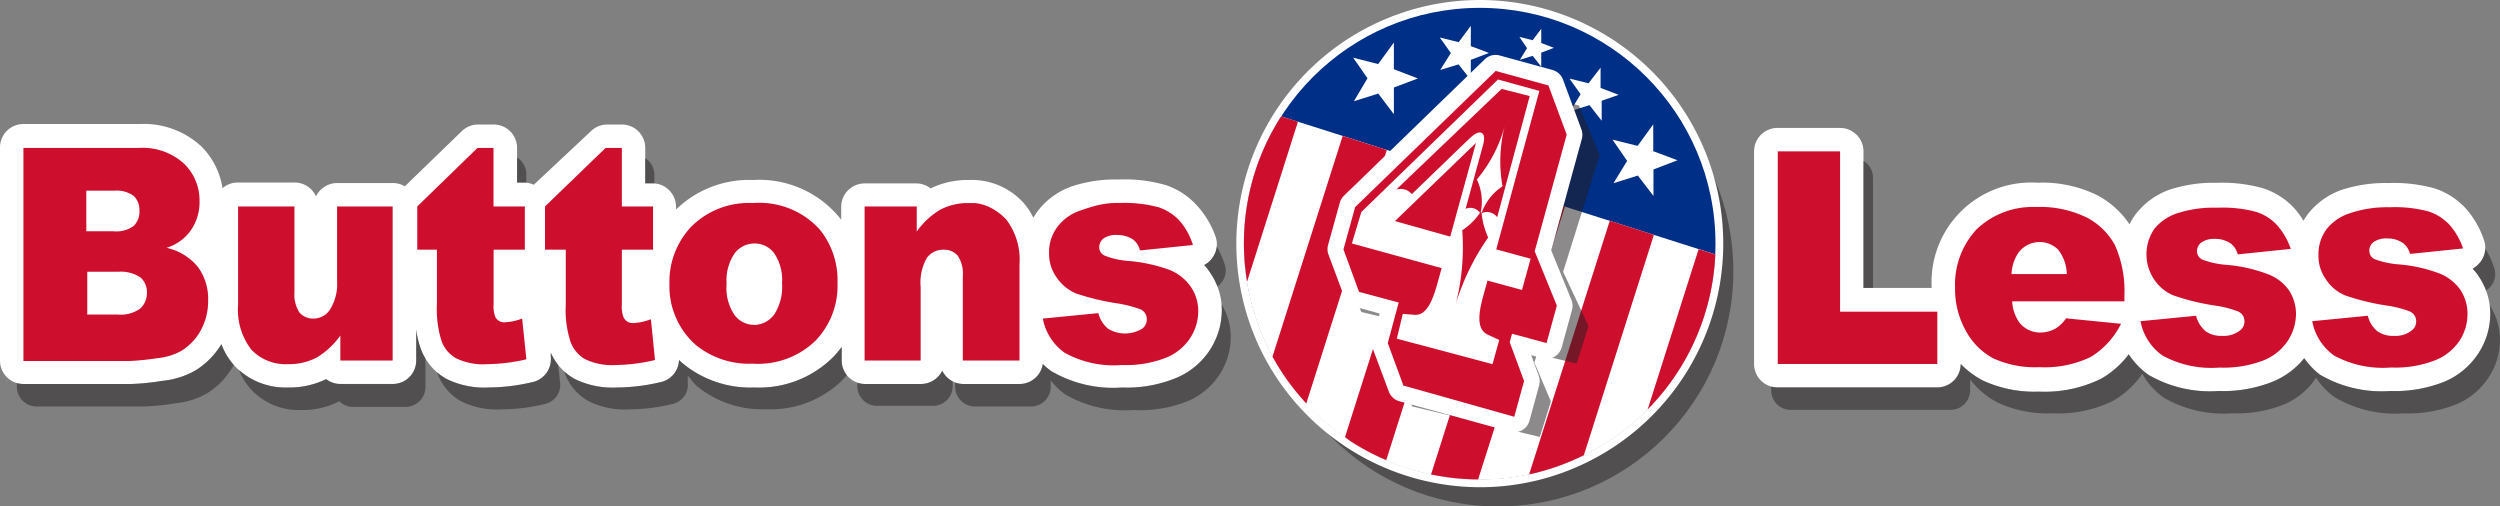 <svg xmlns="http://www.w3.org/2000/svg" viewBox="0 0 1000 202.57"><rect x="0" y="0" width="1000" height="202.57" fill="#808080" stroke="none"/><defs><style>.a1cd7c29-d3a7-4405-adcd-ed10828208ae,.e724c9fe-e8b7-4fa9-8ff8-a1fee8a2f5f4{fill:#231f20;isolation:isolate;}.e724c9fe-e8b7-4fa9-8ff8-a1fee8a2f5f4{opacity:0.5;}.a2af0c96-f4f0-4aa0-a96e-e20209dfd3ef{fill:#fff;}.a6e14172-1386-432a-8d88-155cae4c7309{fill:#002f87;}.e31094a0-45f8-4d73-8a93-02a3821c5433{fill:#ce0e2d;}.a1cd7c29-d3a7-4405-adcd-ed10828208ae{opacity:0.52;}</style></defs><g id="fc81b133-1059-4ff4-b44a-392b419133e5" data-name="Layer 1"><circle class="e724c9fe-e8b7-4fa9-8ff8-a1fee8a2f5f4" cx="599.24" cy="108.47" r="94.1"/><path class="a2af0c96-f4f0-4aa0-a96e-e20209dfd3ef" d="M592,194.89a97.77,97.77,0,0,1-88.5-56.6A97.46,97.46,0,0,1,591.83,0a97.44,97.44,0,0,1,40.91,185.89A96.64,96.64,0,0,1,592,194.89Z"/><circle class="a6e14172-1386-432a-8d88-155cae4c7309" cx="591.89" cy="97.44" r="94.3"/><path class="a2af0c96-f4f0-4aa0-a96e-e20209dfd3ef" d="M547,31.31l-5.74-8.24,10,2.56L557.55,17V27.69l9.61,3.69L557.55,35V45.68l-6.25-8.25-9.74,3.06Z"/><path class="a2af0c96-f4f0-4aa0-a96e-e20209dfd3ef" d="M650.85,64.35,645,55.86l10.05,2.49,6.25-8.61V60.48L671,64.1l-9.61,3.68V78.4l-6.25-8.18-9.74,3.06Z"/><path class="a2af0c96-f4f0-4aa0-a96e-e20209dfd3ef" d="M580.34,21.2,575.91,15l7.55,1.87,4.87-6.55v8.12l7.25,2.74-7.25,2.75v8.06l-4.93-6.25L576.09,28Z"/><path class="a2af0c96-f4f0-4aa0-a96e-e20209dfd3ef" d="M632.24,37.68l-4.44-6.24,7.62,1.87,4.81-6.24v8.11l7.24,2.75-6.8,2.38v8l-4.87-6.25-7.62,2.38Z"/><path class="a2af0c96-f4f0-4aa0-a96e-e20209dfd3ef" d="M610.82,19.26l-3.06-4.5,5.3,1.32,3.44-4.56V17.2l5.06,1.94-5.06,1.93v5.62l-3.44-4.37-5.12,1.62Z"/><path class="a2af0c96-f4f0-4aa0-a96e-e20209dfd3ef" d="M512.46,46.55a94.36,94.36,0,1,0,173.67,55.21Z"/><path class="e31094a0-45f8-4d73-8a93-02a3821c5433" d="M512.46,46.55a93.92,93.92,0,0,0-13.63,66.13l20.35-64Z"/><path class="e31094a0-45f8-4d73-8a93-02a3821c5433" d="M540.89,176.93a94.45,94.45,0,0,0,13.6,7.13L590.34,71.31l-17.67-5.62L538,174.84C538.94,175.53,539.86,176.28,540.89,176.93Z"/><path class="e31094a0-45f8-4d73-8a93-02a3821c5433" d="M554.73,60,537.06,54.4,509,142.65a93.63,93.63,0,0,0,13.52,18.72Z"/><path class="e31094a0-45f8-4d73-8a93-02a3821c5433" d="M611.64,189.78a94.82,94.82,0,0,0,21.91-7.7l28-88.13L643.9,88.33Z"/><path class="e31094a0-45f8-4d73-8a93-02a3821c5433" d="M671.27,148.51a94.38,94.38,0,0,0,14.86-46.72l-6.68-2.12-20.39,64.1A94.38,94.38,0,0,0,671.27,148.51Z"/><path class="e31094a0-45f8-4d73-8a93-02a3821c5433" d="M626,82.63,608.28,77,572.42,189.78a94.43,94.43,0,0,0,18.82,2Z"/><path class="a1cd7c29-d3a7-4405-adcd-ed10828208ae" d="M639.92,62l-8.37-19.8-24.29-5.81L542.62,90.89l-5.37,16.92,7.31,17,18.23,4.37-5.18,16.36,7.31,17.05,51,12.18,4.44-14.18L613.75,145l1.06-3.37,15.86,3.81,4.75-15-10.18-21.73Z"/><path class="a2af0c96-f4f0-4aa0-a96e-e20209dfd3ef" d="M632.54,51.69,625.23,31.9A6.24,6.24,0,0,0,621,28l-21.11-5.81a6.28,6.28,0,0,0-6,1.53L537.59,78.28a6.3,6.3,0,0,0-1.67,2.82L531.23,98a6.29,6.29,0,0,0,.17,3.86l6.37,17.05A6.25,6.25,0,0,0,542,122.7l9.85,2.72L549,135.76a6.16,6.16,0,0,0,.17,3.84l6.37,17.05a6.24,6.24,0,0,0,4.19,3.84l44.4,12.18a6.7,6.7,0,0,0,1.66.22,6.24,6.24,0,0,0,6-4.6l3.88-14.18a6.24,6.24,0,0,0-.17-3.8l-3-8.24,4.49,1.24a6.24,6.24,0,0,0,7.69-4.37l4.13-15a6.27,6.27,0,0,0-.25-4l-8.06-19.77,12.23-44.6A6.24,6.24,0,0,0,632.54,51.69Z"/><path class="e31094a0-45f8-4d73-8a93-02a3821c5433" d="M626.68,53.86l-12.8,46.65,8.86,21.73-4.12,15-13.8-3.75-.94,3.37,5.75,15.55-3.93,14.3-44.34-12.49-6.25-17L559.48,121l-15.86-4.25-6.24-17,4.68-16.92,56.2-54.45,21.11,5.8ZM540.75,97.38l35.91,9.87-1.81,6.56c-2.19,7.8-4.81,12.49-9.06,12.11l-4.68-.37-2.38,9.93L597,145.66l2.69-9.68-4.75-2.19c-3.93-2-3.87-7.24-1.75-15l1.81-6.56,13.81,3.75,3.43-12.49-13.74-3.75,17.24-63.38-16.55-4.56-54.65,53Zm71.13-58.95-13,48.46a5.13,5.13,0,0,0-6.25-1.62A31.37,31.37,0,0,0,595.27,95a95.53,95.53,0,0,0-12.87,26.23,92,92,0,0,0,2.5-29.1A26.63,26.63,0,0,0,592,85.14a4.77,4.77,0,0,0-5.75-1.62l7.06-25.85c.68-2.56.31-4.25-.94-4.62s-3,.81-5.06,2.81L564.73,77.65a5.87,5.87,0,0,0-6.25-1.81l42.16-40.28Zm-53.9,50L590.4,57.17,580.09,94.64ZM592.71,85A21.26,21.26,0,0,1,601,74.53a57.21,57.21,0,0,1,.94-24.29,56.29,56.29,0,0,1-11.18,21.54A20.86,20.86,0,0,1,592.27,85Z"/></g><g id="bf25b596-ff59-4de3-b803-6f101e3bc874" data-name="Layer 2"><path class="a2af0c96-f4f0-4aa0-a96e-e20209dfd3ef" d="M736,51.17h-25a9.37,9.37,0,0,0-9.37,9.37V145.6a9.36,9.36,0,0,0,9.37,9.36h63.88a9.36,9.36,0,0,0,9.37-9.36,35.65,35.65,0,0,0,8.74,6.55,49.22,49.22,0,0,0,22.61,4.5,50.94,50.94,0,0,0,25-5.25,36.88,36.88,0,0,0,10.87-9.68,30.36,30.36,0,0,0,7.74,8.12,48.78,48.78,0,0,0,28.23,6.56,52.91,52.91,0,0,0,21.79-3.81,31.25,31.25,0,0,0,12.43-9.31,30.36,30.36,0,0,0,6.24,6.56,48.78,48.78,0,0,0,28.23,6.56,53,53,0,0,0,21.8-3.81,30.19,30.19,0,0,0,13.73-11.74,29,29,0,0,0,4.44-15.24,26.69,26.69,0,0,0-4.44-14.8,22.39,22.39,0,0,0-2.62-3.37,9.85,9.85,0,0,0,3.62-3.37,9.25,9.25,0,0,0,.88-8.18,36.25,36.25,0,0,0-7.5-12.81A29.58,29.58,0,0,0,974,75.4a61.1,61.1,0,0,0-18.74-2.18A56.41,56.41,0,0,0,936.49,76a29.89,29.89,0,0,0-13.3,9.56c-.63.87-1.25,1.81-1.81,2.75A31.5,31.5,0,0,0,917.44,83a29.35,29.35,0,0,0-12.18-7.68,60.44,60.44,0,0,0-18.73-2.19,56.12,56.12,0,0,0-18.73,2.75,29.64,29.64,0,0,0-13.43,9.68,24.51,24.51,0,0,0-2.56,4.18,35.57,35.57,0,0,0-12.49-11.43A49.53,49.53,0,0,0,815,73.09a39.83,39.83,0,0,0-42.34,41.72v.37H745.39V60.54A9.37,9.37,0,0,0,736,51.17Z"/><path class="a2af0c96-f4f0-4aa0-a96e-e20209dfd3ef" d="M248.92,49.8h-6.24a9.31,9.31,0,0,0-6.25,2.62L213.51,73.9a9.84,9.84,0,0,0-3.74-.87h-2.94V59.17a9.36,9.36,0,0,0-9.37-9.37H191a9.47,9.47,0,0,0-6.24,2.62L161.93,74.53a9.2,9.2,0,0,0-4.75-1.31H134.83a9.43,9.43,0,0,0-8.43,5.3A9.44,9.44,0,0,0,117.78,73H95.24A9.35,9.35,0,0,0,89,75.28a29.85,29.85,0,0,0-8.68-16.93,33.87,33.87,0,0,0-24.48-8.74H9.37A9.36,9.36,0,0,0,0,59v85.24a9.37,9.37,0,0,0,9.37,9.37h43a95,95,0,0,0,12.49-1.25A33.32,33.32,0,0,0,78,148.28a31.08,31.08,0,0,0,10.55-10.62,27.1,27.1,0,0,0,5.06,8.43A28,28,0,0,0,115.09,155a33.24,33.24,0,0,0,15.37-3.37,9.32,9.32,0,0,0,5.74,1.94h20.92a9.37,9.37,0,0,0,9.37-9.37V131.73a33.86,33.86,0,0,0,2,8.24,22.82,22.82,0,0,0,10,11.56A34.19,34.19,0,0,0,195.47,155a78.6,78.6,0,0,0,17.61-2.18,9.38,9.38,0,0,0,7.24-10.06V141.1a22.57,22.57,0,0,0,9.43,10.43,34.53,34.53,0,0,0,17,3.49,78.6,78.6,0,0,0,17.61-2.18,9.3,9.3,0,0,0,7.24-8.81l1.25,1.13A42.53,42.53,0,0,0,301.75,155,42,42,0,0,0,333,143.1a39.69,39.69,0,0,0,3.68-4.31v5.43a9.38,9.38,0,0,0,9.37,9.37h22.42a9.44,9.44,0,0,0,8.43-5.31,9.44,9.44,0,0,0,8.43,5.31h22.55a9.37,9.37,0,0,0,9.24-8,26.89,26.89,0,0,0,3.43,2.87A48.87,48.87,0,0,0,448.76,155a51.7,51.7,0,0,0,21.8-3.87,29.6,29.6,0,0,0,13.73-11.67,29.27,29.27,0,0,0,4.44-15.24,26.41,26.41,0,0,0-4.44-14.8,22.47,22.47,0,0,0-2.62-3.44,8.53,8.53,0,0,0,3.62-3.37,9.12,9.12,0,0,0,.88-8.12,36.21,36.21,0,0,0-7.87-12.8A29.15,29.15,0,0,0,466.18,74a58.94,58.94,0,0,0-18.73-2.19,54.69,54.69,0,0,0-18.74,2.75,29.32,29.32,0,0,0-13.48,9.68,28.31,28.31,0,0,0-1.88,2.87,26.21,26.21,0,0,0-4.18-6.24A27.93,27.93,0,0,0,387.62,72a33.48,33.48,0,0,0-15.36,3.37,9.22,9.22,0,0,0-5.75-2H345.84a9.37,9.37,0,0,0-9.36,9.37h0v5.18A22.85,22.85,0,0,0,335,86.08,41.56,41.56,0,0,0,301.32,72a41.94,41.94,0,0,0-30.91,11.8V82.71A9.38,9.38,0,0,0,261,73.34H258.1V59.17a9.36,9.36,0,0,0-9.36-9.37Z"/><path class="e724c9fe-e8b7-4fa9-8ff8-a1fee8a2f5f4" d="M206.83,73h2.94l.75,0V69.91A7.88,7.88,0,0,0,206.83,63Z"/><path class="e724c9fe-e8b7-4fa9-8ff8-a1fee8a2f5f4" d="M485.29,102.63a8.53,8.53,0,0,1-3.62,3.37,22.47,22.47,0,0,1,2.62,3.44,25.75,25.75,0,0,1,2.66,5.13,8,8,0,0,0,2.15-2.26,7.73,7.73,0,0,0,.69-6.81,34.59,34.59,0,0,0-3.1-6.88A9,9,0,0,1,485.29,102.63Z"/><path class="e724c9fe-e8b7-4fa9-8ff8-a1fee8a2f5f4" d="M88.55,137.66A31.08,31.08,0,0,1,78,148.28a33.32,33.32,0,0,1-13.12,4.06,95,95,0,0,1-12.49,1.25h-43a9.19,9.19,0,0,1-2.63-.38v1.5a7.87,7.87,0,0,0,7.87,7.87h43a95,95,0,0,0,12.49-1.25,32.39,32.39,0,0,0,12.49-3.87,30.4,30.4,0,0,0,10.74-11.24l.14-.26A27.23,27.23,0,0,1,88.55,137.66Z"/><path class="e724c9fe-e8b7-4fa9-8ff8-a1fee8a2f5f4" d="M258.1,73.34H261q.38,0,.75,0V69.91a7.81,7.81,0,0,0-3.69-6.63Z"/><path class="e724c9fe-e8b7-4fa9-8ff8-a1fee8a2f5f4" d="M488.62,121.74c.07.83.11,1.66.11,2.5a29.27,29.27,0,0,1-4.44,15.24,29.6,29.6,0,0,1-13.73,11.67,51.7,51.7,0,0,1-21.8,3.87,48.87,48.87,0,0,1-28.23-6.55,26.89,26.89,0,0,1-3.43-2.87,9.37,9.37,0,0,1-9.24,8H385.31a9.6,9.6,0,0,1-3.25-.6v1.72a7.94,7.94,0,0,0,7.87,7.87h22.48a7.87,7.87,0,0,0,7.87-7.87h0v-2.56a30.29,30.29,0,0,0,5.75,5.56A47.48,47.48,0,0,0,453.38,164a51,51,0,0,0,21.61-3.5,28.55,28.55,0,0,0,13.11-11.12,27.85,27.85,0,0,0,4.19-14.42A25.06,25.06,0,0,0,488.62,121.74Z"/><path class="e724c9fe-e8b7-4fa9-8ff8-a1fee8a2f5f4" d="M376.88,148.28a9.44,9.44,0,0,1-8.43,5.31H346a9.15,9.15,0,0,1-3.06-.52v1.39a7.87,7.87,0,0,0,7.87,7.87H373.2a7.87,7.87,0,0,0,7.87-7.87v-1.91A9.42,9.42,0,0,1,376.88,148.28Z"/><path class="e724c9fe-e8b7-4fa9-8ff8-a1fee8a2f5f4" d="M223.25,145.94a22.47,22.47,0,0,1-2.93-4.84v1.68a9.38,9.38,0,0,1-7.24,10.06A78.6,78.6,0,0,1,195.47,155a34.19,34.19,0,0,1-16.93-3.49,23.05,23.05,0,0,1-3.67-2.58l.24.7a20.9,20.9,0,0,0,9.18,10.81,32.22,32.22,0,0,0,16.23,3.31,75.78,75.78,0,0,0,17.3-2.13,7.87,7.87,0,0,0,6.25-8.43Z"/><path class="e724c9fe-e8b7-4fa9-8ff8-a1fee8a2f5f4" d="M336.66,144.22v-5.43A39.69,39.69,0,0,1,333,143.1,42,42,0,0,1,301.75,155a42.53,42.53,0,0,1-28.91-9.86L271.59,144a9.3,9.3,0,0,1-7.24,8.81A78.6,78.6,0,0,1,246.74,155a34.53,34.53,0,0,1-17-3.49,23.25,23.25,0,0,1-4-2.93c.15.48.3,1,.46,1.43a21.09,21.09,0,0,0,9.18,10.43,32.24,32.24,0,0,0,16.24,3.31,74.64,74.64,0,0,0,17.23-2.13,7.8,7.8,0,0,0,6.25-8.43v-3.06a41,41,0,0,0,3.37,4.06,41,41,0,0,0,27.92,9.5,41,41,0,0,0,30.35-11.43c.69-.72,1.34-1.46,2-2.22A9.32,9.32,0,0,1,336.66,144.22Z"/><path class="e724c9fe-e8b7-4fa9-8ff8-a1fee8a2f5f4" d="M168.49,140a33.86,33.86,0,0,1-2-8.24v12.49a9.37,9.37,0,0,1-9.37,9.37H136.2a9.32,9.32,0,0,1-5.74-1.94A33.24,33.24,0,0,1,115.09,155a28,28,0,0,1-19.49-7,26.81,26.81,0,0,0,4.57,7.49A26,26,0,0,0,120.53,164a31.73,31.73,0,0,0,15.17-3.5,7.75,7.75,0,0,0,5.5,2.25h21.11a7.93,7.93,0,0,0,7.86-7.87V143.39A22.61,22.61,0,0,1,168.49,140Z"/><path class="e724c9fe-e8b7-4fa9-8ff8-a1fee8a2f5f4" d="M992.69,104.07a9.85,9.85,0,0,1-3.62,3.37,22.39,22.39,0,0,1,2.62,3.37,26.28,26.28,0,0,1,2.73,5.36,7.66,7.66,0,0,0,3.14-9.29,34.64,34.64,0,0,0-3.43-7.44A9.13,9.13,0,0,1,992.69,104.07Z"/><path class="e724c9fe-e8b7-4fa9-8ff8-a1fee8a2f5f4" d="M995.91,122.16a28.28,28.28,0,0,1,.22,3.45,29,29,0,0,1-4.44,15.24A30.19,30.19,0,0,1,978,152.59a53,53,0,0,1-21.8,3.81,48.78,48.78,0,0,1-28.23-6.56,30.36,30.36,0,0,1-6.24-6.56,31.25,31.25,0,0,1-12.43,9.31,52.91,52.91,0,0,1-21.79,3.81,48.78,48.78,0,0,1-28.23-6.56,30.36,30.36,0,0,1-7.74-8.12,36.88,36.88,0,0,1-10.87,9.68,50.94,50.94,0,0,1-25,5.25,49.22,49.22,0,0,1-22.61-4.5,35.65,35.65,0,0,1-8.74-6.55,9.36,9.36,0,0,1-9.37,9.36H711.05a9.37,9.37,0,0,1-2.56-.35v1.48a7.81,7.81,0,0,0,7.74,7.87h63.95a7.88,7.88,0,0,0,7.87-7.87v-4.31A33.47,33.47,0,0,0,799,161a47,47,0,0,0,21.92,4.31,49.42,49.42,0,0,0,24.35-5,36.67,36.67,0,0,0,11.68-10.8,28.9,28.9,0,0,0,8.55,9.55,47.51,47.51,0,0,0,27.36,6.25,50.46,50.46,0,0,0,21.1-3.69,28.62,28.62,0,0,0,12.49-10.55,27.33,27.33,0,0,0,7.75,8,47.48,47.48,0,0,0,27.35,6.25,50.94,50.94,0,0,0,21.17-3.69,28.11,28.11,0,0,0,13-11.11A27.25,27.25,0,0,0,1000,136.1,25.37,25.37,0,0,0,995.91,122.16Z"/><path class="e724c9fe-e8b7-4fa9-8ff8-a1fee8a2f5f4" d="M745.39,115.18h3.81V71.09a7.85,7.85,0,0,0-3.81-6.74Z"/><polygon class="e31094a0-45f8-4d73-8a93-02a3821c5433" points="736.03 60.54 711.11 60.54 711.11 145.59 774.93 145.59 774.93 124.67 736.03 124.67 736.03 60.54"/><path class="e31094a0-45f8-4d73-8a93-02a3821c5433" d="M984.14,115.93a18.75,18.75,0,0,0-8.06-6.43,60.31,60.31,0,0,0-16.61-3.75,34.32,34.32,0,0,1-9.55-2.06,3.66,3.66,0,0,1-2.19-3.43,4.3,4.3,0,0,1,1.69-3.44A8.85,8.85,0,0,1,955,95.39a10.64,10.64,0,0,1,6.25,1.87,7.7,7.7,0,0,1,2.75,4.31l21.23-2.19a27.91,27.91,0,0,0-5.5-9.55,20.12,20.12,0,0,0-8.3-5.25,52.19,52.19,0,0,0-15.49-1.68h-.19A46.76,46.76,0,0,0,940,85.27a19.56,19.56,0,0,0-9.25,6.24,16.81,16.81,0,0,0-3.37,10.5,16.19,16.19,0,0,0,3.12,9.92,16.81,16.81,0,0,0,7.62,6.25,94.42,94.42,0,0,0,16.24,4,41.53,41.53,0,0,1,9.62,2.43,4.24,4.24,0,0,1,2.49,3.94,4.47,4.47,0,0,1-1.93,3.74,10.34,10.34,0,0,1-6.93,2.06,11.08,11.08,0,0,1-6.62-1.81,11.64,11.64,0,0,1-3.87-6.24l-22.24,2.18a21.93,21.93,0,0,0,8.75,13.74A40.8,40.8,0,0,0,956.41,147a43.55,43.55,0,0,0,17.92-3A21,21,0,0,0,984,136,19.45,19.45,0,0,0,987,125.61,17.26,17.26,0,0,0,984.14,115.93Z"/><path class="e31094a0-45f8-4d73-8a93-02a3821c5433" d="M907.2,109.69a60.31,60.31,0,0,0-16.61-3.75,34.83,34.83,0,0,1-9.56-2.06,3.76,3.76,0,0,1-2.24-3.44A4.37,4.37,0,0,1,880.53,97a8.91,8.91,0,0,1,5.56-1.44,10.72,10.72,0,0,1,6.25,1.88,8,8,0,0,1,2.75,4.31l21.23-2.19A28,28,0,0,0,910.76,90a19.23,19.23,0,0,0-8.31-5.25A51.7,51.7,0,0,0,887,83.08h-.19A47.3,47.3,0,0,0,871,85.27a19.9,19.9,0,0,0-9.24,6.24,18,18,0,0,0,0,20.42,17,17,0,0,0,7.68,6.25,92.63,92.63,0,0,0,16.18,4,41.51,41.51,0,0,1,9.68,2.43,4.24,4.24,0,0,1,2.49,3.94,4.49,4.49,0,0,1-1.93,3.74,10.65,10.65,0,0,1-7,2.06,10.8,10.8,0,0,1-6.55-1.81,11.71,11.71,0,0,1-3.88-6.24l-22.23,2.18A21.7,21.7,0,0,0,865,142.22a40.83,40.83,0,0,0,22.8,4.81,44.22,44.22,0,0,0,17.92-3,21.05,21.05,0,0,0,9.62-8.05,20,20,0,0,0,3.06-10.37,17.28,17.28,0,0,0-2.94-9.68A18,18,0,0,0,907.2,109.69Z"/><path class="e31094a0-45f8-4d73-8a93-02a3821c5433" d="M834.82,87.08A42.37,42.37,0,0,0,815,82.78h-1.72a32.52,32.52,0,0,0-22.69,9,32.29,32.29,0,0,0-8.56,23,34.34,34.34,0,0,0,4.37,17.67,26.85,26.85,0,0,0,11,10.93,40.14,40.14,0,0,0,18.3,3.49,42.51,42.51,0,0,0,20.55-4.06,32.52,32.52,0,0,0,12.17-13.3l-22-2.18a14.45,14.45,0,0,1-3.94,3.93,12.46,12.46,0,0,1-6.24,1.75,10.54,10.54,0,0,1-8.49-4,16,16,0,0,1-2.88-8.49h44.9v-2.68a44.89,44.89,0,0,0-3.8-19.8A26.9,26.9,0,0,0,834.82,87.08ZM804.6,109.62a16.58,16.58,0,0,1,2.62-8.3,10.52,10.52,0,0,1,16-1.5,16.31,16.31,0,0,1,3.49,9.8Z"/><path class="e31094a0-45f8-4d73-8a93-02a3821c5433" d="M253.48,129.23a4.05,4.05,0,0,1-4.06-2.31,11.7,11.7,0,0,1-.68-5.18V99.88h12.48V82.58H248.74V59.17h-6.5L218,82.58v17.3h8.31v22a40.82,40.82,0,0,0,1.93,14.93,13.24,13.24,0,0,0,5.81,6.87A25,25,0,0,0,246.55,146,70.34,70.34,0,0,0,262,144l-1.63-16.3A23.54,23.54,0,0,1,253.48,129.23Z"/><path class="e31094a0-45f8-4d73-8a93-02a3821c5433" d="M202,128.92a4,4,0,0,1-3.81-2,11.58,11.58,0,0,1-.75-5.18V99.88h12.49V82.58H197.4V59.17H191l-24.1,23.41v17.3h7.87v21.67a42.41,42.41,0,0,0,1.87,14.93,13.06,13.06,0,0,0,5.87,6.87A25,25,0,0,0,195,145.66a71.48,71.48,0,0,0,15.55-1.94l-1.69-16.3A22.92,22.92,0,0,1,202,128.92Z"/><path class="e31094a0-45f8-4d73-8a93-02a3821c5433" d="M66.63,99.13a18.76,18.76,0,0,0,8.68-5.68,19.42,19.42,0,0,0,4.5-12.93,20.43,20.43,0,0,0-6.25-15.11,24.6,24.6,0,0,0-17.92-6.24H9.37v85.24H51.71a107.71,107.71,0,0,0,11.18-1.13,24.88,24.88,0,0,0,9.43-2.81,22,22,0,0,0,8-8.36,24.12,24.12,0,0,0,2.93-11.87,21.4,21.4,0,0,0-4.12-13.49A22.36,22.36,0,0,0,66.63,99.13Zm-32.1-6.74V76.28h11a11.84,11.84,0,0,1,7.93,2.06,7.65,7.65,0,0,1,2.31,5.81,7.94,7.94,0,0,1-2.31,6.24,11.87,11.87,0,0,1-8.12,2.12H34.53Zm24.23,24.79a8.24,8.24,0,0,1-2.68,6.25A13.28,13.28,0,0,1,47,125.8H34.91v.12l-.38-.12h.38V108.69H47.4a14.2,14.2,0,0,1,8.74,2.25A7.69,7.69,0,0,1,58.76,117.18Z"/><path class="e31094a0-45f8-4d73-8a93-02a3821c5433" d="M476.43,114.87a18.83,18.83,0,0,0-8.37-6.81,63.19,63.19,0,0,0-16.61-3.68,32,32,0,0,1-9.56-2.12,3.59,3.59,0,0,1-2.19-3.38,4.51,4.51,0,0,1,1.69-3.49A8.88,8.88,0,0,1,447,94a11.14,11.14,0,0,1,6.24,1.81,7.81,7.81,0,0,1,2.75,4.37L477.17,98a26.69,26.69,0,0,0-5.49-9.87,20,20,0,0,0-8.31-5.24,52.54,52.54,0,0,0-14.66-1.72h-1.63c-5,0-8.79.89-14.81,3A19,19,0,0,0,423,90.7a16.74,16.74,0,0,0-3.37,10.49,16.2,16.2,0,0,0,3.12,9.93,17.74,17.74,0,0,0,7.62,6.25,95.39,95.39,0,0,0,16.24,3.93,49.61,49.61,0,0,1,9.61,2.44,4.28,4.28,0,0,1,2.5,4,4.61,4.61,0,0,1-1.87,3.75,13.12,13.12,0,0,1-13.62,0,11.51,11.51,0,0,1-3.87-6.24l-22.23,2.18a21.64,21.64,0,0,0,8.74,13.68A40.24,40.24,0,0,0,448.7,146a43.55,43.55,0,0,0,17.92-3,20.78,20.78,0,0,0,9.62-8.05,19.65,19.65,0,0,0,3.06-10.37A17.26,17.26,0,0,0,476.43,114.87Z"/><path class="e31094a0-45f8-4d73-8a93-02a3821c5433" d="M389.79,81.22c-.62,0-3.06,0-3.6,0a23.92,23.92,0,0,0-10,2.61,30.72,30.72,0,0,0-9.49,8.81V82.58H345.84v61.64h22.42V114.81a19.9,19.9,0,0,1,2.5-11.68,8.05,8.05,0,0,1,6.62-3.25,7.16,7.16,0,0,1,5.75,2.44,13,13,0,0,1,2,8.18v33.72h22.67V105.81a26.49,26.49,0,0,0-5.3-18C399.14,84.25,394.59,81.59,389.79,81.22Z"/><path class="e31094a0-45f8-4d73-8a93-02a3821c5433" d="M327.86,91.76a32.54,32.54,0,0,0-26.54-10.55h-.13a32.67,32.67,0,0,0-24.35,9.12,31.93,31.93,0,0,0-9.06,23.29,31.23,31.23,0,0,0,10.68,24.48,33.78,33.78,0,0,0,22.67,7.37,33,33,0,0,0,25-9.12A31.63,31.63,0,0,0,335,113.06,32.12,32.12,0,0,0,327.86,91.76Zm-18.17,34a10.1,10.1,0,0,1-7.28,4.18h-.66a9.69,9.69,0,0,1-7.93-3.93,19.19,19.19,0,0,1-3.18-12.49,19.14,19.14,0,0,1,3.18-12.12,9.83,9.83,0,0,1,8.06-4,9.61,9.61,0,0,1,7.81,3.93,18.8,18.8,0,0,1,3.12,11.93A20.23,20.23,0,0,1,309.69,125.8Z"/><path class="e31094a0-45f8-4d73-8a93-02a3821c5433" d="M134.83,112.25a19.35,19.35,0,0,1-3.06,11.93,7.89,7.89,0,0,1-6.25,3.24,7.11,7.11,0,0,1-5.74-2.43,13.31,13.31,0,0,1-2-8.25V82.58H95.24v39.28a26.18,26.18,0,0,0,5.24,17.93A18.77,18.77,0,0,0,115,145.66,23.94,23.94,0,0,0,126.71,143a31.19,31.19,0,0,0,9.43-8.8v10h20.92V82.58H134.83Z"/></g></svg>
